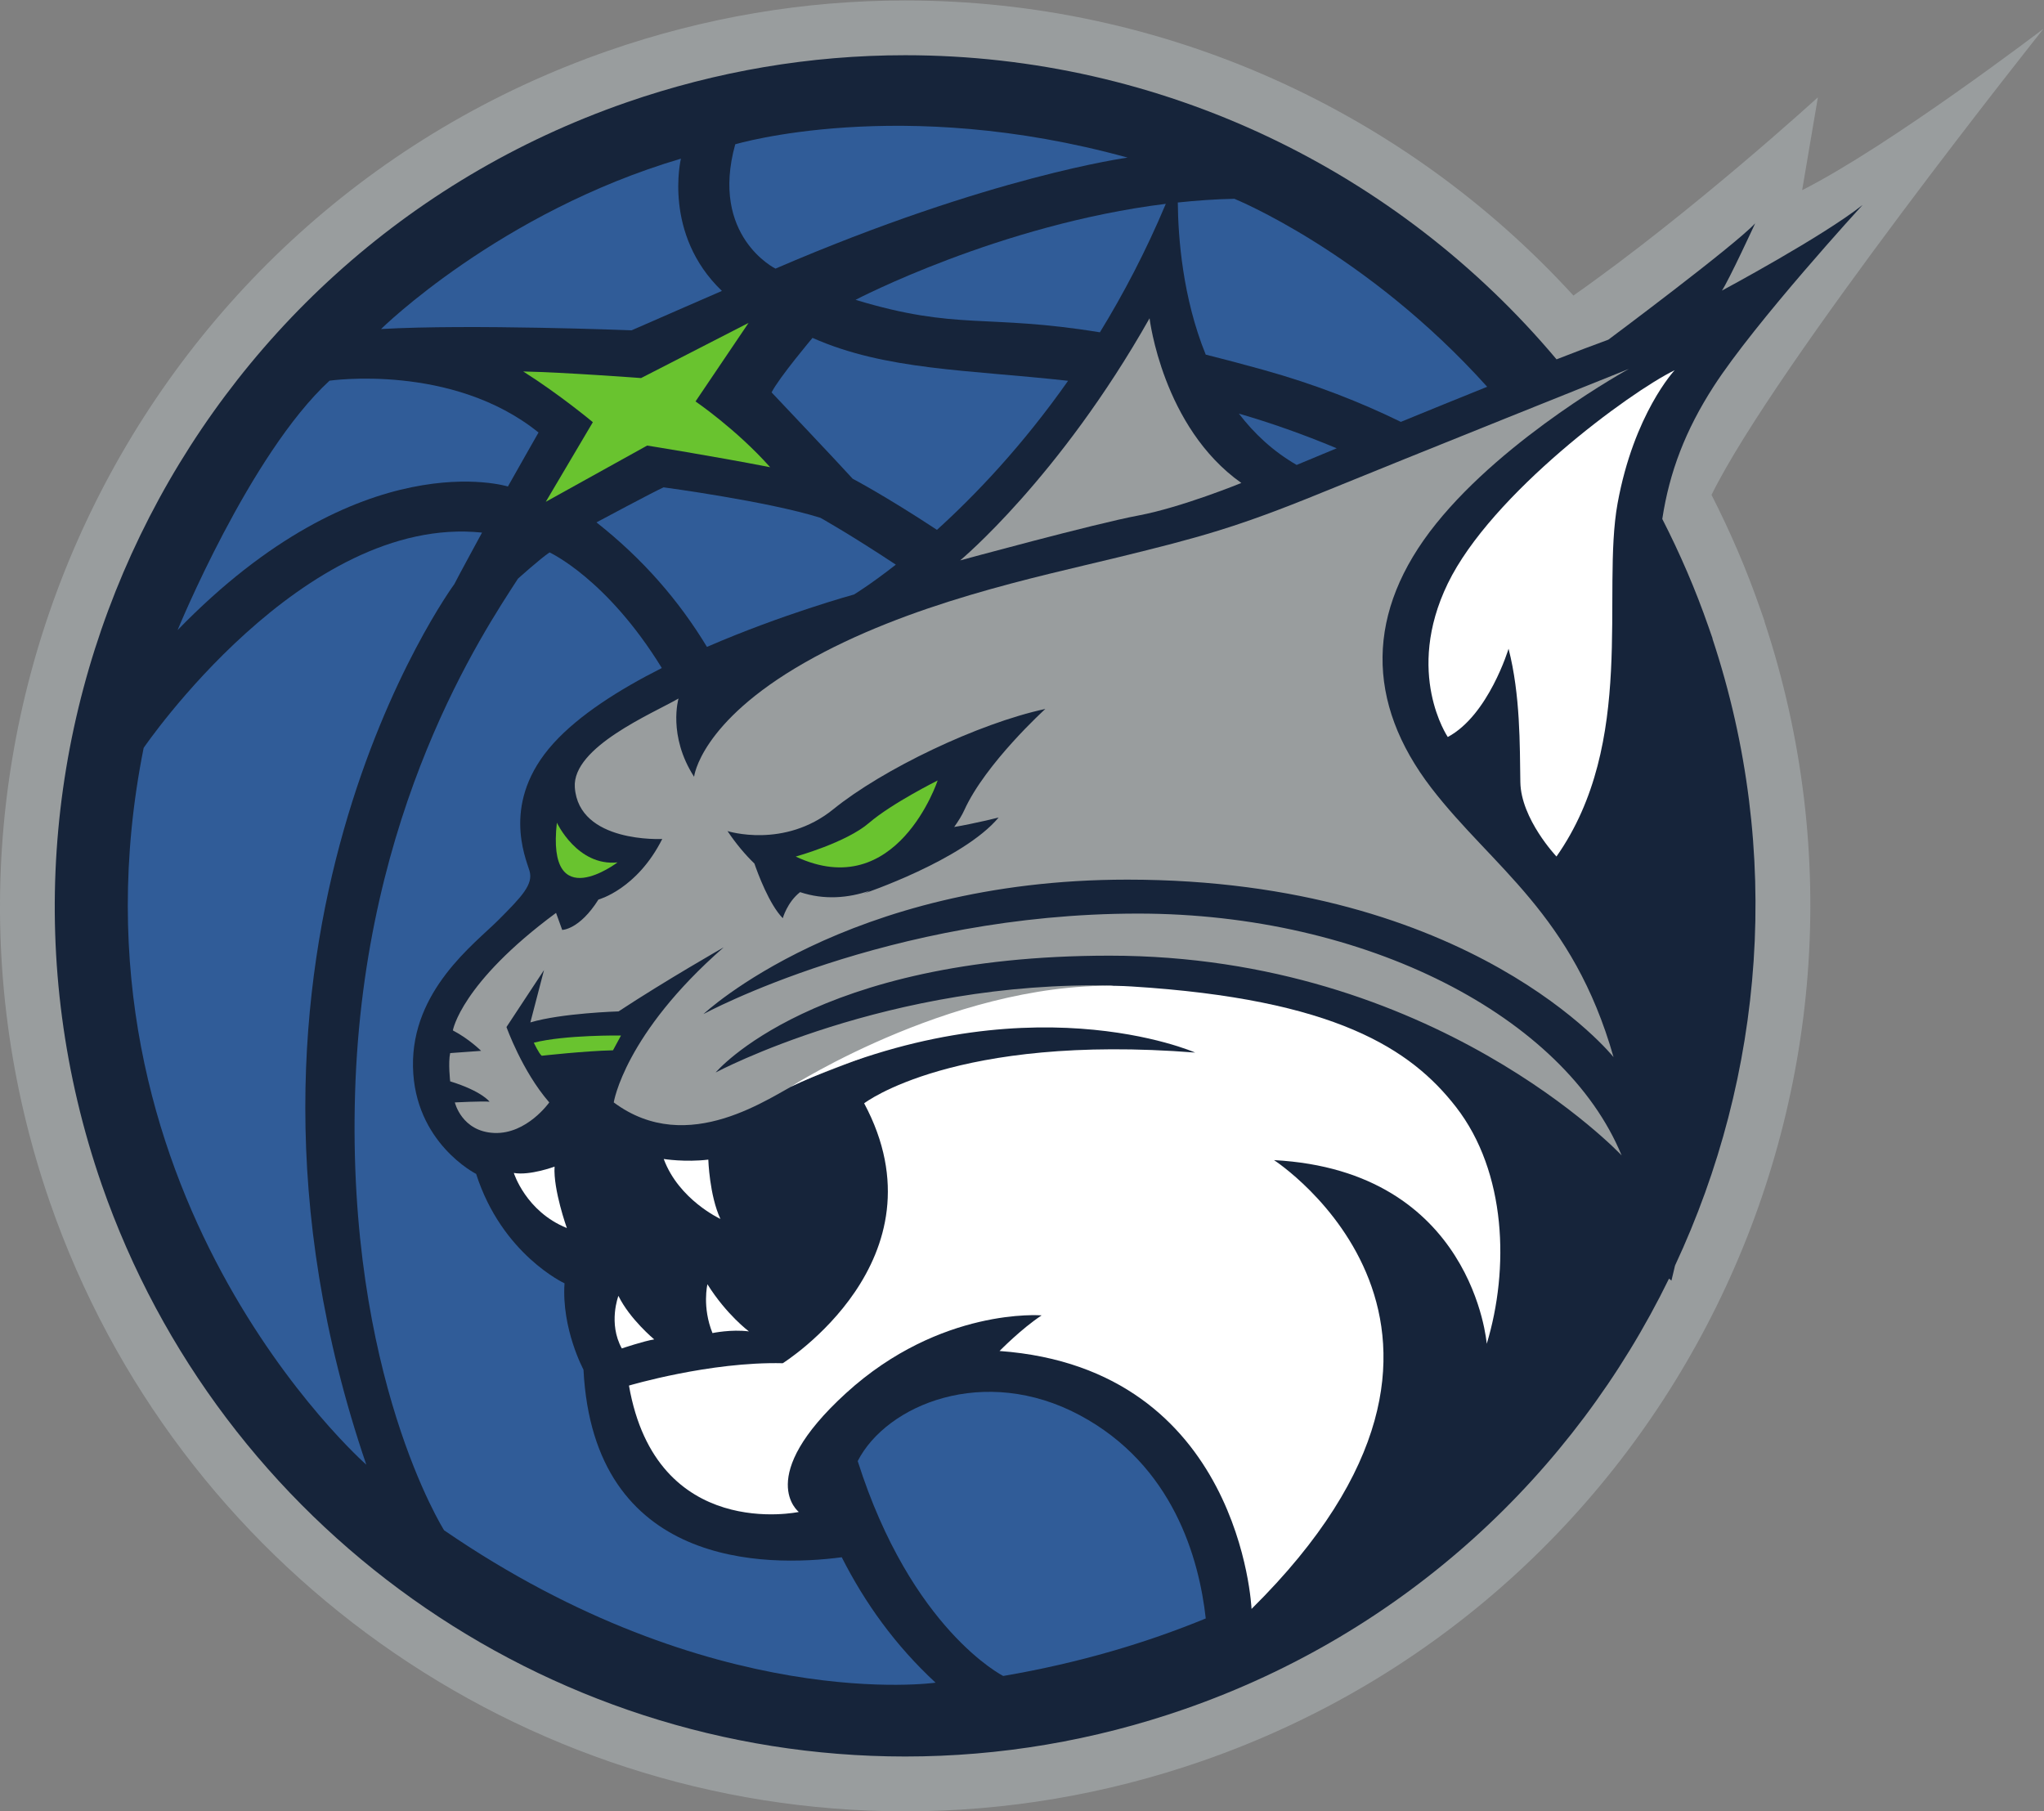 <?xml version="1.0" encoding="UTF-8" standalone="no"?>
<!-- Created with Inkscape (http://www.inkscape.org/) -->

<svg
   version="1.1"
   id="svg2"
   width="768"
   height="680.573"
   viewBox="0 0 768 680.573"
   sodipodi:docname="MLynx_Primary_Icon_pms.eps"
   xmlns:inkscape="http://www.inkscape.org/namespaces/inkscape"
   xmlns:sodipodi="http://sodipodi.sourceforge.net/DTD/sodipodi-0.dtd"
   xmlns="http://www.w3.org/2000/svg"
   xmlns:svg="http://www.w3.org/2000/svg">
  <rect x="0" y="0" width="768" height="680.573" fill="#808080" stroke="none"/>
  <defs
     id="defs6" />
  <sodipodi:namedview
     id="namedview4"
     pagecolor="#ffffff"
     bordercolor="#000000"
     borderopacity="0.25"
     inkscape:showpageshadow="2"
     inkscape:pageopacity="0.0"
     inkscape:pagecheckerboard="0"
     inkscape:deskcolor="#d1d1d1" />
  <g
     id="g8"
     inkscape:groupmode="layer"
     inkscape:label="ink_ext_XXXXXX"
     transform="matrix(1.333,0,0,-1.333,0,680.573)">
    <g
       id="g10"
       transform="scale(0.1)">
      <path
         d="m 4973.74,3354.47 -12.1,34.66 c -38.63,111.4 -84.85,218.46 -137.39,321.55 180.9,366.86 935.75,1313.8 935.75,1313.8 0,0 -431.32,-328.95 -680.28,-454.96 4.69,26.35 44.41,261.78 44.41,261.78 0,0 -356.21,-325.34 -689.13,-558.77 -473.74,518.33 -1152.04,831.75 -1883.59,831.75 -284.35,0 -565.82,-47.67 -836.63,-141.73 C 385.809,4501.09 -319.93,3044.48 141.176,1715.33 497.742,689.301 1466.36,0 2551.41,0 c 284.35,0 566,47.852 837.17,141.91 1317.06,457.309 2021.89,1892.62 1584.8,3212.2 l 0.36,0.36"
         style="fill:#999d9e;fill-opacity:1;fill-rule:nonzero;stroke:none"
         id="path12" />
      <path
         d="m 4826.86,3305.54 0.35,0.36 -11.37,32.68 c -36.65,105.44 -80.52,206.72 -130.35,304.22 20.22,132.87 65.54,250.59 144.61,373.35 116.99,181.45 419.94,511.66 419.94,511.66 -112.48,-89.19 -396.47,-241.39 -396.47,-241.39 19.31,28.53 93.71,189.57 93.71,189.57 -60.3,-64.45 -413.81,-327.86 -413.81,-327.86 -41.7,-15.17 -91.53,-34.12 -146.05,-55.43 -446.85,532.06 -1113.77,857.21 -1835.94,857.21 -267.2,0 -531.52,-44.77 -786.26,-133.23 C 516.957,4383.2 -146.176,3014.68 286.941,1765.88 622.035,802.152 1531.97,154.551 2551.48,154.551 c 267.2,0 531.7,44.758 786.44,133.23 621.79,215.93 1098.25,664.028 1366.53,1213.789 4.32,-3.61 6.85,-5.6 6.85,-5.6 3.62,14.26 6.87,28.34 10.12,42.43 250.59,536.03 305.12,1164.31 105.44,1767.14"
         style="fill:#16243a;fill-opacity:1;fill-rule:nonzero;stroke:none"
         id="path14" />
      <path
         d="m 2411.53,4260.43 c 288.5,-87.38 365.6,-38.82 688.76,-91.54 66.26,107.97 129.63,228.39 185.78,362.17 -469.05,-58.14 -874.54,-270.63 -874.54,-270.63"
         style="fill:#305c98;fill-opacity:1;fill-rule:nonzero;stroke:none"
         id="path16" />
      <path
         d="m 2174.88,3999.53 c 0,0 186.31,-196.61 228.56,-243.38 0,0 91.71,-48.02 237.59,-144.07 107.97,97.86 240.66,236.69 369.58,420.13 -282.74,31.41 -514.01,29.42 -720.37,120.96 0,0 -94.42,-112.12 -115.36,-153.64"
         style="fill:#305c98;fill-opacity:1;fill-rule:nonzero;stroke:none"
         id="path18" />
      <path
         d="m 3398.61,4106.01 c 50,-12.46 103.44,-26.54 161.75,-42.79 147.5,-40.99 275.87,-91.89 388.17,-146.78 76.38,31.41 160.51,65.53 243.37,98.93 -341.05,379.33 -712.6,529.9 -712.6,529.9 -53.44,-1.09 -106.7,-4.88 -159.41,-10.47 0.89,-98.94 13.72,-268.83 78.72,-428.79"
         style="fill:#305c98;fill-opacity:1;fill-rule:nonzero;stroke:none"
         id="path20" />
      <path
         d="m 3767.76,3842.01 c -96.42,40.26 -188.13,72.39 -275.69,97.67 42.97,-56.15 96.22,-106.16 162.85,-144.61 0,0 43.87,18.41 112.84,46.94"
         style="fill:#305c98;fill-opacity:1;fill-rule:nonzero;stroke:none"
         id="path22" />
      <path
         d="m 2312.61,3645.97 c -147.51,46.58 -442.15,85.94 -442.15,85.94 -25.1,-10.83 -189.21,-98.76 -189.21,-98.76 131.61,-103.63 232.9,-221.17 311.44,-350.97 214.48,92.98 414.52,147.68 414.52,147.68 0,0 45.49,27.44 117.89,84.13 -130.71,86.48 -212.49,131.98 -212.49,131.98"
         style="fill:#305c98;fill-opacity:1;fill-rule:nonzero;stroke:none"
         id="path24" />
      <path
         d="m 1824.17,3849.66 c 0,0 181.44,-28.89 346.64,-61.02 -95.15,106.88 -210.33,185.41 -210.33,185.41 l 149.48,221.34 -302.94,-155.44 c 0,0 -217.74,16.25 -332.2,18.59 104.9,-66.44 196.25,-142.99 196.25,-142.99 l -132.7,-224.41 285.8,158.52"
         style="fill:#69c32f;fill-opacity:1;fill-rule:nonzero;stroke:none"
         id="path26" />
      <path
         d="m 3043.57,1116.55 c -269.01,143.89 -544.52,29.96 -625.94,-129.28 151.11,-475.54 410.19,-605.711 410.19,-605.711 216.65,37.004 405.85,94.242 570.87,162.132 -18.77,168.438 -91.53,431.848 -355.12,572.859"
         style="fill:#305c98;fill-opacity:1;fill-rule:nonzero;stroke:none"
         id="path28" />
      <path
         d="m 2372.62,716.16 c -214.49,-28.168 -699.42,-29.609 -727.95,528.8 0,0 -62.1,115.01 -53.44,243.37 0,0 -176.21,81.25 -249.15,308.37 0,0 -174.22,87.55 -178.01,302.58 -3.79,215.03 173.68,346.1 240.3,412.54 66.44,66.62 99.48,100.92 88.11,139.2 -11.56,38.27 -80.53,195.34 67.16,358.92 72.39,80.16 185.59,152.02 305.83,212.68 -154.9,252.22 -316.49,325.87 -316.49,325.87 -25.99,-17.33 -89.01,-74.02 -89.01,-74.02 -96.04,-148.58 -435.1,-650.31 -459.11,-1449.21 -24.016,-799.08 250.95,-1233.088 250.95,-1233.088 757.92,-519.973 1385.3,-429.52 1385.3,-429.52 -113.74,105.258 -199.13,224.59 -264.49,353.508"
         style="fill:#305c98;fill-opacity:1;fill-rule:nonzero;stroke:none"
         id="path30" />
      <path
         d="m 1431.64,3734.29 c 19.32,34.66 86.3,152.2 86.3,152.2 -243.55,196.43 -589.108,146.06 -589.108,146.06 -225.504,-207.81 -428.246,-703.03 -428.246,-703.03 518.334,534.22 931.054,404.77 931.054,404.77"
         style="fill:#305c98;fill-opacity:1;fill-rule:nonzero;stroke:none"
         id="path32" />
      <path
         d="m 1780.32,4174.52 c 56.87,25.08 254.56,111.02 254.56,111.02 -167.18,160.15 -115.55,372.82 -115.55,372.82 -511.83,-151.29 -845.29,-480.24 -845.29,-480.24 250.23,14.44 706.28,-3.6 706.28,-3.6"
         style="fill:#305c98;fill-opacity:1;fill-rule:nonzero;stroke:none"
         id="path34" />
      <path
         d="m 1280.56,3459.01 c 10.65,21.29 78.17,145.33 78.17,145.33 -504.253,52.72 -953.8,-606.8 -953.8,-606.8 C 155.238,1747.64 1032.49,977.102 1032.49,977.102 533.113,2441.47 1280.56,3459.01 1280.56,3459.01"
         style="fill:#305c98;fill-opacity:1;fill-rule:nonzero;stroke:none"
         id="path36" />
      <path
         d="m 2185.81,4348.41 c 606.26,261.24 992.62,312.87 992.62,312.87 -640.38,176.93 -1106,37.56 -1106,37.56 -72.04,-259.08 113.38,-350.43 113.38,-350.43"
         style="fill:#305c98;fill-opacity:1;fill-rule:nonzero;stroke:none"
         id="path38" />
      <path
         d="m 1569.65,2786.7 c 0,0 57.95,-123.68 170.97,-111.94 0,0 -200.76,-152.92 -170.97,111.94"
         style="fill:#69c32f;fill-opacity:1;fill-rule:nonzero;stroke:none"
         id="path40" />
      <path
         d="m 2242.94,2691.19 c 0,0 142.44,39.36 206.72,94.96 64.63,55.43 193.35,119.53 193.35,119.53 0,0 -115.18,-348.09 -400.07,-214.49"
         style="fill:#69c32f;fill-opacity:1;fill-rule:nonzero;stroke:none"
         id="path42" />
      <path
         d="m 1750.44,2186.8 c 0,0 -157.62,2.16 -245.73,-20.23 0,0 14.63,-31.41 22.39,-36.83 0,0 122.77,13.72 200.77,15.35 l 22.57,41.71"
         style="fill:#69c32f;fill-opacity:1;fill-rule:nonzero;stroke:none"
         id="path44" />
      <path
         d="m 1870.88,1838.77 c 0,0 60.29,-9.76 125.65,-1.81 0,0 3.07,-100.74 34.12,-167.18 0,0 -117.35,53.98 -159.77,168.99"
         style="fill:#ffffff;fill-opacity:1;fill-rule:nonzero;stroke:none"
         id="path46" />
      <path
         d="m 1448.34,1799.39 c 0,0 33.76,-108.69 149.48,-155.27 0,0 -38.63,107.79 -34.66,173.14 0,0 -69.33,-25.82 -114.82,-17.87"
         style="fill:#ffffff;fill-opacity:1;fill-rule:nonzero;stroke:none"
         id="path48" />
      <path
         d="m 1752.71,1304.78 c 0,0 63.55,21.3 91.35,25.45 0,0 -69.14,57.41 -100.92,122.77 0,0 -29.61,-77.27 9.57,-148.22"
         style="fill:#ffffff;fill-opacity:1;fill-rule:nonzero;stroke:none"
         id="path50" />
      <path
         d="m 1994.03,1485.64 c 0,0 -15.36,-64.27 14.25,-137.58 0,0 52.72,11.2 102.73,4.7 0,0 -63,46.76 -116.98,132.88"
         style="fill:#ffffff;fill-opacity:1;fill-rule:nonzero;stroke:none"
         id="path52" />
      <path
         d="m 4720.35,4062.01 c 0,0 -114.83,-122.58 -160.86,-375.34 -45.86,-252.59 53.62,-673.79 -172.24,-995.33 0,0 -100.21,105.8 -101.83,209.79 -1.63,104.17 0.19,245.89 -33.22,375.88 0,0 -56.5,-187.58 -171.33,-248.78 0,0 -122.4,180 0,432.58 122.59,252.76 513.1,539.82 639.48,601.2"
         style="fill:#ffffff;fill-opacity:1;fill-rule:nonzero;stroke:none"
         id="path54" />
      <path
         d="m 2349.08,2824.74 c 139.02,112.66 408.02,241.75 597.42,282.55 0,0 -169,-153.46 -228.75,-285.98 -6.32,-13.9 -16.08,-29.79 -28.17,-46.76 56.33,9.39 125.3,26.73 125.3,26.73 -100.92,-120.43 -380.77,-214.67 -380.77,-214.67 5.42,1.8 11.56,5.05 18.06,8.48 -61.75,-21.12 -129.27,-26.72 -196.97,-4.15 -36.29,-28.35 -48.75,-73.48 -48.75,-73.48 -38.09,38.46 -70.95,127.64 -79.98,154 -25.82,24.91 -51.28,55.07 -75.83,91.54 0,0 159.6,-50.92 298.44,61.74 m 858.83,-294.28 c -704.47,0 -1225.15,-283.27 -1225.15,-283.27 0,0 402.07,378.96 1194.65,378.96 972.4,0 1370.67,-500.28 1370.67,-500.28 -114.82,403.33 -342.13,536.03 -513.11,758.09 -185.95,241.56 -186.3,497.76 12.83,745.46 198.95,247.52 543.61,436.37 543.61,436.37 0,0 -630.45,-252.58 -867.87,-349.71 -237.41,-96.95 -341.95,-125.12 -571.59,-181.27 -229.83,-56.15 -589.83,-128.9 -884.48,-297.35 -294.82,-168.44 -311.07,-321.36 -311.07,-321.36 -74.75,116.08 -43.87,220.62 -43.87,220.62 -72.58,-42.06 -299.88,-136.67 -292.3,-250.23 10.83,-158.16 246.44,-145.7 246.44,-145.7 C 1795.35,2598.88 1686.85,2570 1686.85,2570 c -53.8,-85.39 -102.18,-85.58 -102.18,-85.58 -4.88,14.08 -17.34,48.02 -17.34,48.02 -268.65,-198.41 -290.85,-331.29 -290.85,-331.29 45.86,-23.83 79.62,-57.59 79.62,-57.59 -18.78,-1.44 -87.2,-6.32 -87.2,-6.32 -5.96,-26.9 0,-79.63 0,-79.63 89.73,-27.79 111.03,-57.4 111.03,-57.4 -19.32,1.98 -97.85,-1.99 -97.85,-1.99 0,0 19.13,-82.15 111.03,-86.11 91.9,-3.8 155.09,86.11 155.09,86.11 -76.56,88.11 -120.6,212.5 -120.6,212.5 l 105.79,160.5 c -10.83,-40.63 -38.46,-147.5 -38.46,-147.5 88.29,26.36 248.61,31.05 248.61,31.05 133.96,88.11 296.27,180.54 296.27,180.54 C 1759.79,2190.68 1730,1998.22 1730,1998.22 c 210.69,-156.89 443.95,18.23 524.66,57.6 0,0 271.71,107.06 398.09,149.3 126.38,42.07 486.37,122.41 486.37,122.41 -635.68,15.35 -1121.88,-244.99 -1121.88,-244.99 0,0 275.69,329.3 1110.33,329.3 914.99,0 1443.26,-562.93 1443.26,-562.93 -160.68,390.7 -719.65,681.55 -1362.92,681.55"
         style="fill:#999d9e;fill-opacity:1;fill-rule:nonzero;stroke:none"
         id="path56" />
      <path
         d="m 2706.42,3525.99 c 0,0 278.93,231.63 533.86,682.44 0,0 36.47,-307.28 258.72,-464.17 0,0 -168.45,-68.96 -291.04,-91.89 -122.58,-22.93 -501.54,-126.38 -501.54,-126.38"
         style="fill:#999d9e;fill-opacity:1;fill-rule:nonzero;stroke:none"
         id="path58" />
      <path
         d="m 1772.86,1200.07 c 0,0 228.02,67.88 433.48,63 0,0 465.62,291.04 229.47,732.64 0,0 254.02,196.61 933.04,142.99 0,0 -479.88,211.96 -1141.02,-96.95 0,0 487.64,312.88 962.28,283.27 574.31,-35.75 787.17,-176.75 913.72,-339.42 142.99,-183.79 150.75,-457.49 86.85,-667.82 0,0 -37.74,487.82 -599.58,517.79 0,0 734.8,-476.09 -63.38,-1265.058 0,0 -28.7,677.398 -710.25,727.048 0,0 61.39,62.82 118.62,100.38 0,0 -284.71,23.83 -551.19,-219 -260.35,-237.409 -133.25,-335.088 -133.25,-335.088 0,0 -401.52,-85.93 -478.79,356.218"
         style="fill:#ffffff;fill-opacity:1;fill-rule:nonzero;stroke:none"
         id="path60" />
    </g>
  </g>
</svg>
